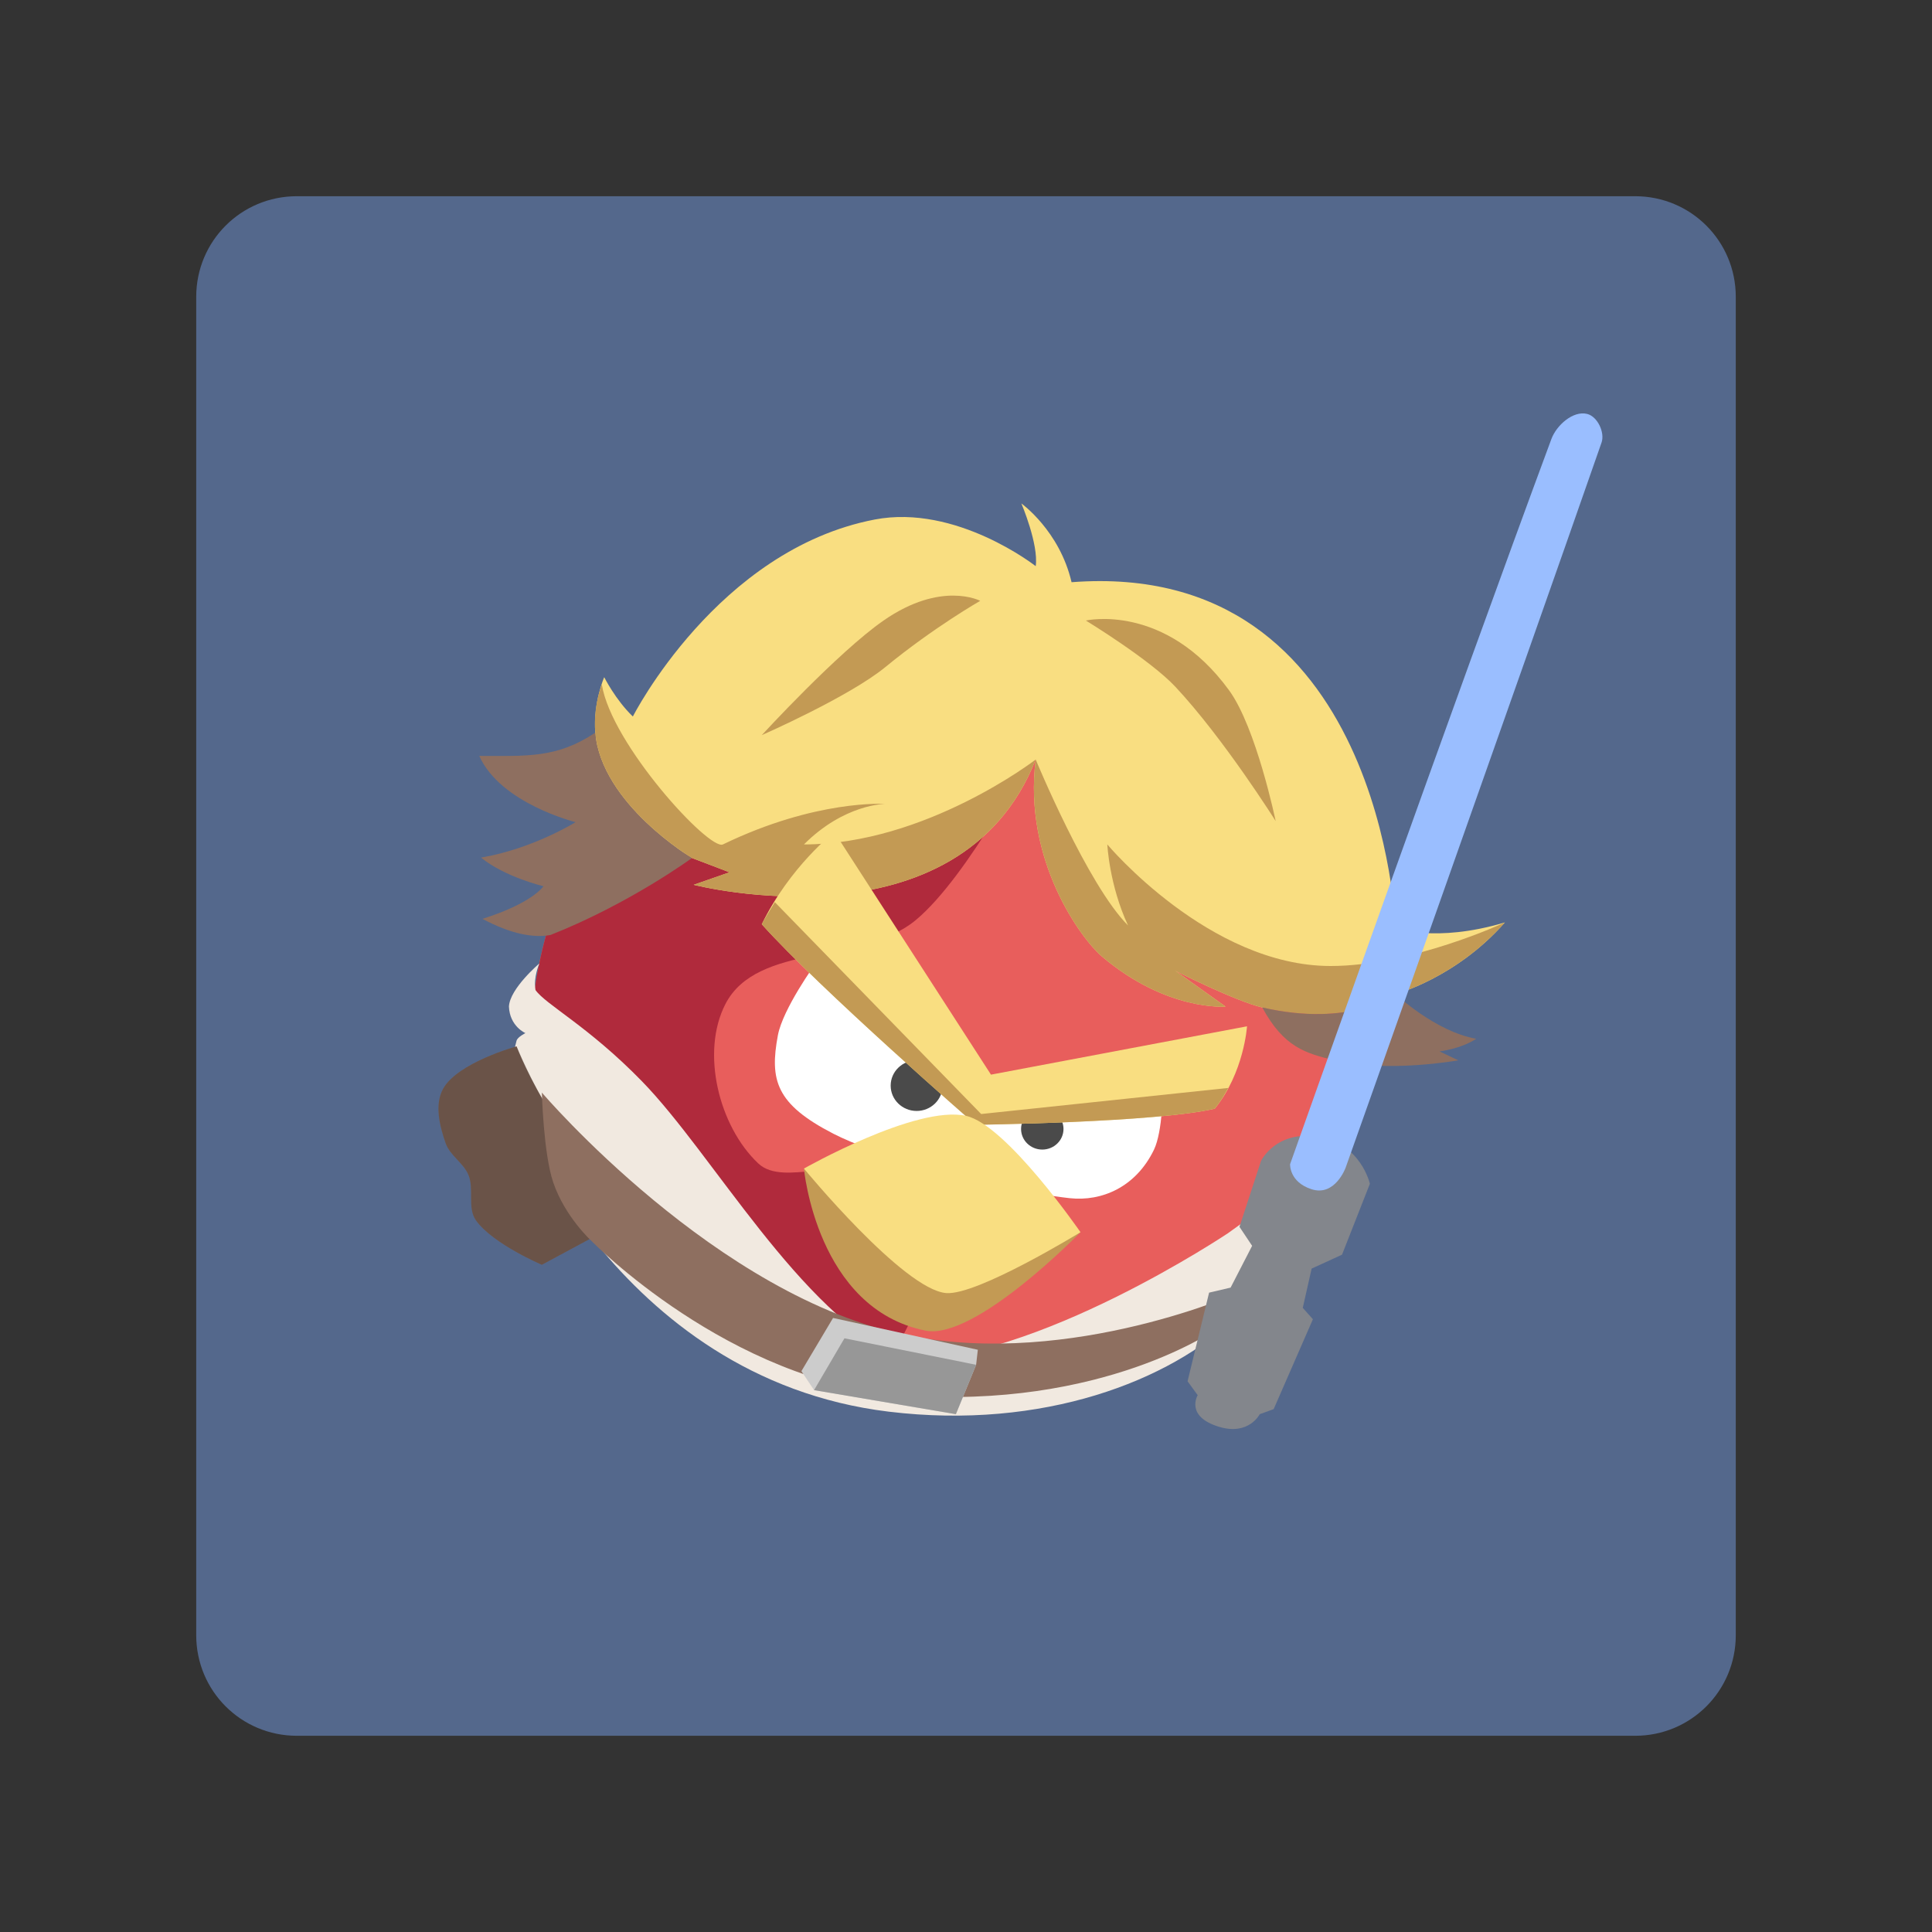 <?xml version="1.0" encoding="UTF-8" standalone="no"?>
<svg
   xmlns:dc="http://purl.org/dc/elements/1.1/"
   xmlns:cc="http://creativecommons.org/ns#"
   xmlns:rdf="http://www.w3.org/1999/02/22-rdf-syntax-ns#"
   xmlns:svg="http://www.w3.org/2000/svg"
   xmlns="http://www.w3.org/2000/svg"
   xmlns:sodipodi="http://sodipodi.sourceforge.net/DTD/sodipodi-0.dtd"
   xmlns:inkscape="http://www.inkscape.org/namespaces/inkscape"
   sodipodi:docname="angry_birds_star_wars.svg"
   inkscape:version="0.92.5 (2060ec1f9f, 2020-04-08)"
   version="1.1"
   id="svg2"
   viewBox="0 0 192 192"
   height="192"
   width="192"
   inkscape:export-filename="/home/jphilippe/inkscape/icônes/delta-github/png/aib.png"
   inkscape:export-xdpi="96"
   inkscape:export-ydpi="96">
  <rect x="0" y="0" width="192" height="192" fill="#333333" stroke="none"/>
  <sodipodi:namedview
     inkscape:document-rotation="0"
     inkscape:window-maximized="1"
     inkscape:window-y="-2"
     inkscape:window-x="-12"
     inkscape:window-height="745"
     inkscape:window-width="1280"
     units="px"
     showgrid="true"
     inkscape:current-layer="layer1"
     inkscape:document-units="px"
     inkscape:cy="85.090681"
     inkscape:cx="92.606966"
     inkscape:zoom="8.0000002"
     inkscape:pageshadow="2"
     inkscape:pageopacity="0.0"
     borderopacity="1.0"
     bordercolor="#666666"
     pagecolor="#ffffff"
     id="base"
     inkscape:snap-bbox="false"
     inkscape:object-paths="true"
     inkscape:snap-nodes="true"
     showguides="true"
     inkscape:guide-bbox="true"
     inkscape:snap-object-midpoints="true"
     inkscape:snap-center="true"
     inkscape:snap-global="false"
     inkscape:snap-intersection-paths="true"
     inkscape:snap-smooth-nodes="true"
     inkscape:snap-midpoints="true">
    <inkscape:grid
       type="xygrid"
       id="grid1015" />
  </sodipodi:namedview>
  <defs
     id="defs4" />
  <g
     transform="translate(0,-860.362)"
     id="layer1"
     inkscape:groupmode="layer"
     inkscape:label="Calque 1">
    <path
       id="rect985"
       style="fill:#54688c;fill-opacity:1;fill-rule:evenodd;stroke:none;stroke-opacity:1"
       d="m 29.5,879.862 h 133 c 5.54,0 10,4.46 10,10 v 133 c 0,5.54 -4.46,10 -10,10 h -133 c -5.54,0 -10,-4.46 -10,-10 V 889.862 c 0,-5.54 4.46,-10 10,-10 z" />
    <path
       style="opacity:1;fill:#e85e5c;stroke-width:4.026"
       d="m 53.021,959.589 c 3.44,-27.576 29.762,-39.781 53.077,-36.098 18.483,2.919 30.593,28.016 26.768,46.333 -3.554,17.018 -27.449,29.328 -44.667,26.926 -17.105,-2.387 -37.316,-20.023 -35.178,-37.161 z"
       id="path1043"
       inkscape:connector-curvature="0"
       sodipodi:nodetypes="sssss" />
    <path
       style="fill:#b02a3c;stroke-width:4.026"
       d="m 97.266,922.854 c -20.705,0.246 -41.232,12.603 -44.242,36.732 -2.122,17.01 17.768,34.501 34.79,37.094 l 0.134,-0.055 L 96,980.772 c 0,0 -10.089,-4.461 -15.35,-4.026 -1.773,0.146 -3.988,0.464 -5.285,-0.755 -3.931,-3.696 -5.746,-11.059 -3.271,-15.854 3.152,-6.108 13.569,-3.933 18.873,-8.304 5.285,-4.355 11.717,-16.876 11.717,-16.876 l -3.311,-12.04 c -0.704,-0.02 -1.404,-0.071 -2.108,-0.063 z"
       id="path1069"
       inkscape:connector-curvature="0"
       sodipodi:nodetypes="cscccssssccc" />
    <path
       style="fill:#c39a54;stroke-width:4.026"
       d="m 79.895,976.492 c 0,0 1.258,13.936 12.079,16.105 4.937,0.99 15.404,-9.78 15.404,-9.78 z"
       id="path1037"
       inkscape:connector-curvature="0"
       sodipodi:nodetypes="cscc" />
    <path
       style="fill:#ffffff;stroke-width:4.026"
       d="m 95.456,977.479 c 0,0 -8.664,-2.406 -12.634,-4.448 -5.716,-2.941 -6.35,-5.331 -5.516,-9.787 0.493,-2.634 3.737,-7.118 3.737,-7.118 l 15.481,14.235 19.04,-1.779 c 0,0 7.6e-4,4.216 -0.89,6.05 -1.809,3.725 -5.195,5.145 -8.363,4.804 -3.655,-0.393 -10.854,-1.957 -10.854,-1.957 z"
       id="path1039"
       inkscape:connector-curvature="0"
       sodipodi:nodetypes="csscccssc" />
    <ellipse
       style="opacity:1;vector-effect:none;fill:#4a4a4a;fill-opacity:1;stroke-width:4.026;paint-order:stroke fill markers"
       id="path1061"
       cx="91.093"
       cy="968.251"
       rx="2.579"
       ry="2.516" />
    <ellipse
       style="opacity:1;vector-effect:none;fill:#4a4a4a;fill-opacity:1;stroke-width:4.026;paint-order:stroke fill markers"
       id="path1065"
       cx="103.581"
       cy="972.56"
       rx="2.108"
       ry="2.045" />
    <path
       style="opacity:1;fill:#f1e9e0;stroke-width:4.026"
       d="m 53.6,956.109 c 0,0 -0.614,1.395 -0.383,2.641 1.01,1.449 5.249,3.597 10.573,9.061 7.121,7.307 15.578,22.904 25.919,27.681 13.12,0.298 32.336,-12.582 32.336,-12.582 l 7.675,-5.536 c 0,0 -0.408,7.628 -6.919,13.911 -6.511,6.283 -19.125,11.222 -34.476,9.367 -27.34,-3.303 -37.495,-30.826 -37.495,-30.826 0,0 -0.354,-2.866 0.503,-6.039 0.101,-0.373 0.881,-0.755 0.881,-0.755 0,0 -1.562,-0.67 -1.636,-2.642 0.088,-1.793 3.021,-4.278 3.021,-4.278 z"
       id="path1045"
       inkscape:connector-curvature="0"
       sodipodi:nodetypes="ccscccsscsccc" />
    <path
       inkscape:connector-curvature="0"
       style="opacity:1;fill:#f9de81;stroke-width:4.026"
       d="m 101.505,910.398 c 0,0 1.726,4.054 1.423,6.228 0,0 -7.882,-6.197 -16.011,-4.632 -15.626,3.009 -24.024,19.573 -24.024,19.573 -1.726,-1.655 -2.847,-3.908 -2.847,-3.908 0,0 -1.111,2.532 -0.889,5.513 l 0.606,7.085 9.004,5.371 3.735,1.423 -3.562,1.242 c 0,0 26.402,6.797 33.988,-12.449 -1.268,10.007 4.544,17.848 6.582,19.573 6.459,5.468 12.283,4.978 12.283,4.978 l -4.986,-3.554 c 0,0 5.916,2.993 8.635,3.641 l 13.251,-1.329 c 0,0 5.972,-1.579 10.86,-7.117 -6.994,2.072 -10.86,0.527 -10.86,0.527 0,0 -1.227,-36.713 -32.203,-34.342 -1.185,-5.113 -4.986,-7.825 -4.986,-7.825 z"
       id="path1047" />
    <path
       inkscape:connector-curvature="0"
       style="fill:#c39a54;stroke-width:4.026"
       d="m 102.928,935.845 c -1.268,10.007 4.544,17.848 6.582,19.573 6.459,5.468 12.283,4.978 12.283,4.978 l -4.986,-3.554 c 0,0 5.916,2.993 8.635,3.641 8.863,2.041 13.251,-1.329 13.251,-1.329 0,0 5.972,-1.579 10.86,-7.117 0,0 -9.264,4.325 -17.316,4.325 -12.079,0 -22.192,-12.079 -22.192,-12.079 0,0 0.186,4.026 2.06,8.053 -4.026,-4.026 -9.177,-16.491 -9.177,-16.491 z"
       id="path1149" />
    <path
       style="fill:#8e6f60;stroke-width:4.026"
       d="m 59.158,933.172 c -3.834,2.567 -6.841,2.311 -11.528,2.312 2.116,4.736 9.57,6.582 9.57,6.582 0,0 -4.221,2.643 -9.397,3.523 2.381,1.939 6.205,2.847 6.205,2.847 0,0 -1.072,1.671 -6.063,3.24 2.877,1.533 5.09,1.911 6.763,1.604 7.868,-3.109 14.061,-7.652 14.061,-7.652 0,0 -9.004,-5.371 -9.61,-12.456 z m 79.535,25.982 c 0,0 -4.387,3.37 -13.251,1.329 2.142,3.954 4.312,4.564 7.203,5.253 5.315,1.267 12.276,0 12.276,0 l -1.864,-0.889 c 0,0 2.111,-0.238 3.649,-1.25 -4.088,-0.728 -8.013,-4.443 -8.013,-4.443 z"
       id="path1088"
       inkscape:connector-curvature="0"
       sodipodi:nodetypes="cccccccccccscccc" />
    <path
       style="opacity:1;fill:#8e6f60;stroke-width:4.026"
       d="m 44.035,968.565 c 1.445,-2.613 7.301,-4.216 7.301,-4.216 0,0 1.265,3.346 3.52,6.733 1.205,1.811 2.139,6.165 2.139,6.165 l 1.762,6.165 -4.907,2.642 c 0,0 -4.869,-2.067 -6.543,-4.404 -0.892,-1.244 -0.166,-3.117 -0.755,-4.53 -0.497,-1.193 -1.84,-1.925 -2.265,-3.146 -0.594,-1.705 -1.125,-3.83 -0.252,-5.41 z"
       id="path1053"
       inkscape:connector-curvature="0"
       sodipodi:nodetypes="scscccssss" />
    <path
       style="opacity:0.25;stroke-width:4.026"
       d="m 44.035,968.565 c 1.445,-2.613 7.301,-4.216 7.301,-4.216 0,0 1.89,4.471 3.52,6.733 1.271,1.765 2.139,6.165 2.139,6.165 l 1.762,6.165 -4.907,2.642 c 0,0 -4.869,-2.067 -6.543,-4.404 -0.892,-1.244 -0.166,-3.117 -0.755,-4.53 -0.497,-1.193 -1.84,-1.925 -2.265,-3.146 -0.594,-1.705 -1.125,-3.83 -0.252,-5.41 z"
       id="path1053-1"
       inkscape:connector-curvature="0"
       sodipodi:nodetypes="scscccssss" />
    <path
       style="fill:#8e6f60;stroke-width:4.026"
       d="m 53.85,968.943 c 0,0 0.16,6.094 1.132,8.933 1.172,3.42 3.775,5.788 3.775,5.788 0,0 13.691,14.053 30.952,15.35 19.929,1.498 31.33,-6.669 31.33,-6.669 l 2.391,-3.649 c 0,0 -16.825,7.604 -33.091,4.404 -19.106,-3.759 -36.488,-24.158 -36.488,-24.158 z"
       id="path1055"
       inkscape:connector-curvature="0"
       sodipodi:nodetypes="cscsccsc" />
    <path
       style="fill:#c39a54;stroke-width:4.026"
       d="m 59.81,928.39 c -0.291,0.799 -0.825,2.467 -0.653,4.781 0.606,7.085 9.61,12.456 9.61,12.456 l 3.735,1.423 -3.562,1.242 c 0,0 26.402,6.797 33.988,-12.449 0,0 -10.954,8.438 -23.033,8.438 4.026,-4.026 8.053,-4.026 8.053,-4.026 0,0 -6.845,-0.459 -16.105,4.026 -1.346,0.652 -11.095,-9.962 -12.032,-15.893 z"
       id="path1109"
       inkscape:connector-curvature="0"
       sodipodi:nodetypes="ccccccccsc" />
    <path
       style="fill:#f9de81;stroke-width:4.026"
       d="m 75.705,952.212 c 5.73,6.406 21.264,19.929 21.264,19.929 0,0 17.921,-0.223 23.755,-1.601 2.914,-3.582 3.203,-8.185 3.203,-8.185 l -25.445,4.804 -15.57,-24.111 c 0,0 -4.413,3.435 -7.207,9.164 z"
       id="path1041"
       inkscape:connector-curvature="0"
       sodipodi:nodetypes="ccccccc" />
    <path
       style="fill:#c39a54;stroke-width:4.026"
       d="m 77,950.017 c -0.258,0.455 -1.058,1.703 -1.297,2.193 5.73,6.406 21.264,19.935 21.264,19.935 0,0 17.922,-0.226 23.757,-1.604 0.539,-0.663 0.963,-1.363 1.337,-2.06 l -24.555,2.591 z"
       id="path1198"
       inkscape:connector-curvature="0"
       sodipodi:nodetypes="ccccccc" />
    <path
       style="fill:#cccccc;stroke-width:4.026"
       d="m 82.789,991.339 -3.146,5.285 1.258,1.887 14.092,2.391 2.013,-4.907 0.17,-1.495 z"
       id="path1057"
       inkscape:connector-curvature="0"
       sodipodi:nodetypes="ccccccc" />
    <path
       style="fill:#979797;stroke-width:4.026"
       d="m 80.901,998.511 3.02,-5.151 13.086,2.634 -2.013,4.907 z"
       id="path1059"
       inkscape:connector-curvature="0" />
    <path
       style="fill:#c39a54;stroke-width:4.026"
       d="m 75.705,933.418 c 0,0 7.551,-8.228 12.1,-11.388 5.749,-3.995 9.609,-1.957 9.609,-1.957 0,0 -4.574,2.602 -9.431,6.584 -3.613,2.962 -12.278,6.762 -12.278,6.762 z"
       id="path1145"
       inkscape:connector-curvature="0"
       sodipodi:nodetypes="cscsc" />
    <path
       style="fill:#c39a54;stroke-width:4.026"
       d="m 107.912,922.03 c 0,0 6.378,3.888 8.897,6.584 4.824,5.163 9.965,13.345 9.965,13.345 0,0 -1.92,-9.274 -4.626,-12.99 -6.366,-8.739 -14.235,-6.94 -14.235,-6.94 z"
       id="path1147"
       inkscape:connector-curvature="0"
       sodipodi:nodetypes="cscsc" />
    <path
       style="fill:#f9de81;stroke-width:4.026"
       d="m 79.895,976.492 c 0,0 11.13,-6.324 16.095,-5.241 4.022,0.878 11.388,11.566 11.388,11.566 0,0 -10.261,6.298 -13.345,6.05 -4.247,-0.342 -14.138,-12.375 -14.138,-12.375 z"
       id="path1035"
       inkscape:connector-curvature="0"
       sodipodi:nodetypes="cscsc" />
    <path
       style="opacity:1;fill:#83868c;stroke-width:4.026"
       d="m 120.158,988.823 -2.139,8.808 1.007,1.384 c 0,0 -1.289,2.113 2.139,3.146 2.946,0.887 4.026,-1.258 4.026,-1.258 l 1.384,-0.503 3.9,-8.933 -1.007,-1.132 0.881,-3.901 3.02,-1.384 2.768,-7.046 c 0,0 -0.883,-3.953 -5.033,-4.655 -4.303,-0.728 -5.788,2.391 -5.788,2.391 l -2.139,6.543 1.258,1.887 -2.139,4.152 z"
       id="path1049"
       inkscape:connector-curvature="0"
       sodipodi:nodetypes="cccscccccccsccccc" />
    <path
       style="fill:#9abeff;stroke-width:4.026"
       d="m 128.208,976.056 c 0,0 16.469,-46.447 25.968,-72.066 0.503,-1.358 2.155,-2.847 3.559,-2.491 1.029,0.261 1.773,1.845 1.424,2.847 -7.876,22.601 -25.435,72.066 -25.435,72.066 0,0 -1.051,2.885 -3.381,2.135 -2.234,-0.719 -2.135,-2.491 -2.135,-2.491 z"
       id="path1051"
       inkscape:connector-curvature="0"
       sodipodi:nodetypes="cssscsc" />
  </g>
  <style
     type="text/css"
     id="style853">
	.st0{fill:#FFFFFF;}
</style>
  <style
     type="text/css"
     id="style907">
	.st0{fill:#898989;}
	.st1{fill:#FFFFFF;}
</style>
</svg>
